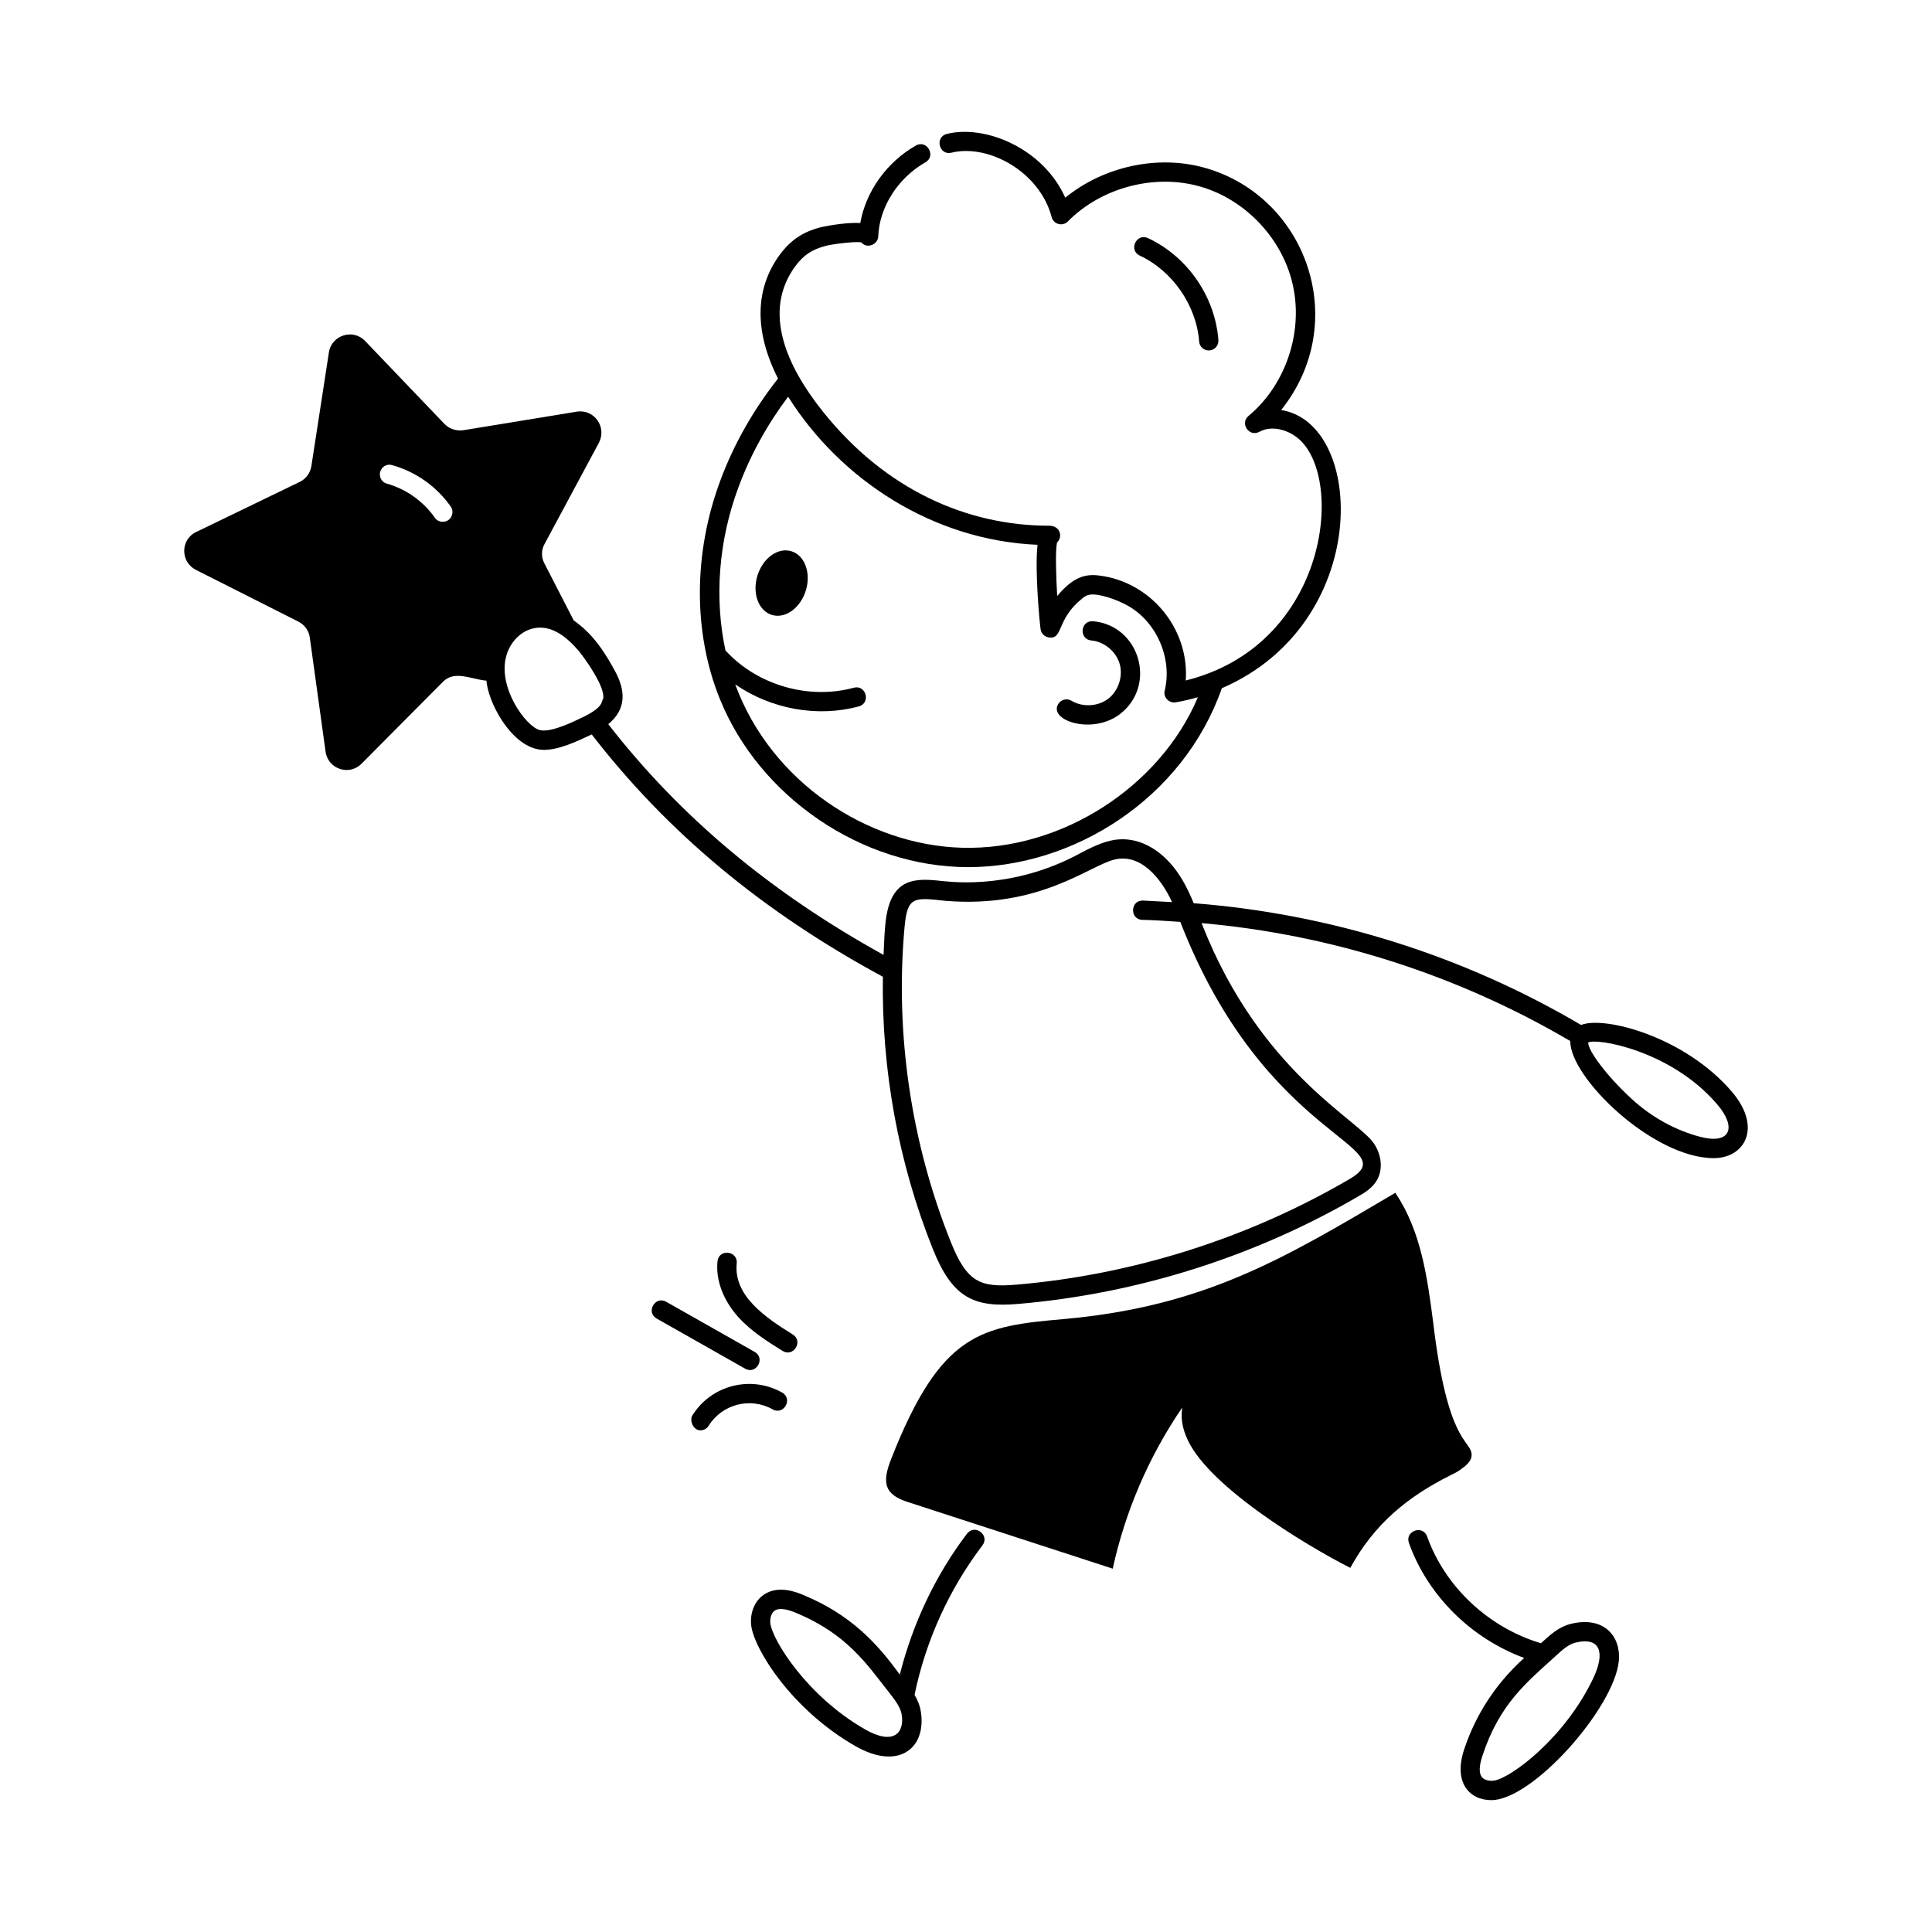 <svg id="Layer_1" enable-background="new 0 0 75 75" viewBox="0 0 75 75" xmlns="http://www.w3.org/2000/svg"><g id="Holding_Star" fill="rgb(0,0,0)"><path d="m27.941 27.123c1.526 3.798 5.506 6.539 9.646 6.539 4.091 0 8.341-2.658 9.845-6.945 5.826-2.516 5.599-10.275 2.303-10.8 2.723-3.416.991-8.268-2.934-9.394-1.84-.53-3.96-.066-5.448 1.153-.845-1.909-3.102-2.85-4.597-2.477-.484.121-.296.851.182.728 1.42-.349 3.419.727 3.888 2.502.073.278.423.376.629.167 1.302-1.319 3.37-1.862 5.14-1.353 1.785.512 3.234 2.073 3.606 3.887.382 1.823-.314 3.838-1.732 5.015-.348.288.022.835.421.617.53-.293 1.253-.034 1.646.39 1.658 1.75.861 7.931-4.505 9.265.141-2.013-1.366-3.835-3.37-4.076-.527-.064-.996.048-1.621.797-.047-.808-.074-1.774-.006-2.079.234-.216.124-.65-.298-.65-3.219 0-6.385-1.414-8.797-4.438-1.374-1.723-2.368-3.852-1.069-5.632.326-.438.645-.652 1.192-.796.185-.052 1.06-.176 1.368-.137.229.271.651.086.663-.226.043-1.139.762-2.269 1.831-2.878.433-.247.057-.897-.371-.651-1.137.647-1.945 1.792-2.157 3.008-.645-.039-1.542.165-1.542.165-.696.182-1.156.492-1.588 1.071-.97 1.33-.984 2.987-.064 4.8-.961 1.225-1.717 2.551-2.235 3.95-1.055 2.819-1.064 5.911-.026 8.481zm2.653-11.724c2.031 3.224 5.621 5.578 9.683 5.75-.116 1.02.093 3.145.121 3.29.029.168.169.294.339.308.532.068.283-.718 1.256-1.498.092-.085.19-.142.286-.159.32-.072 1.047.164 1.514.43 1.111.631 1.723 2.043 1.421 3.286-.066.266.168.501.427.458.434-.074.711-.158.86-.197-1.453 3.45-5.27 5.955-9.162 5.842-3.665-.104-7.406-2.547-8.798-6.342 1.386.958 3.19 1.293 4.798.855.479-.131.28-.856-.197-.724-1.742.475-3.729-.097-4.952-1.419-.007-.007-.018-.005-.025-.012-.439-2.032-.276-4.272.505-6.362.457-1.234 1.103-2.41 1.924-3.504z"/><path d="m45.896 54.64c-.061.387 0 .754.143 1.1.709 1.864 4.606 4.224 6.379 5.125.926-1.698 2.224-2.763 3.892-3.597.01 0 .01-.01.02-.01.153-.071.326-.163.479-.296.01 0 .02 0 .031-.02.183-.143.316-.316.285-.52-.081-.538-.94-.454-1.488-5.075-.224-1.732-.469-3.546-1.447-5.003 0-.01-.01-.031-.02-.041-4.309 2.542-7.378 4.405-12.849 4.901-3.238.282-4.79.502-6.725 5.431-.364.922-.282 1.396.703 1.692 2.629.856 5.268 1.712 7.897 2.568.473-2.161 1.364-4.302 2.7-6.257z"/><path d="m37.539 59.537c-1.235 1.627-2.113 3.508-2.609 5.472-.913-1.264-1.937-2.341-3.748-3.093-.239-.1-.965-.402-1.536-.006-.346.239-.532.684-.488 1.162.086.903 1.56 3.297 4.06 4.718 1.665.95 2.756.077 2.528-1.35-.038-.242-.13-.454-.243-.646.429-2.085 1.333-4.089 2.635-5.803.299-.394-.295-.849-.598-.453zm-3.951 7.6c-2.246-1.276-3.62-3.478-3.685-4.137-.019-.201.049-.392.168-.474.209-.144.59-.015.823.082 2.004.833 2.757 2.001 3.647 3.129.178.227.418.537.463.82.113.71-.31 1.212-1.417.58z"/><path d="m56.833 67.928v0c-.417 1.278.215 1.953 1.058 1.953 1.616 0 4.765-3.583 4.95-5.389.097-.942-.549-1.765-1.844-1.458-.488.116-.82.432-1.179.757-2.028-.609-3.712-2.177-4.418-4.144-.166-.469-.873-.213-.705.253.732 2.046 2.417 3.701 4.473 4.462-1.121 1.007-1.897 2.235-2.335 3.565zm4.338-4.165c.996-.231 1.125.439.687 1.369-1.099 2.327-3.186 3.875-3.845 3.988-.192.033-.394-.018-.486-.132-.118-.146-.112-.425.02-.827.669-2.036 1.744-2.871 2.843-3.875.256-.234.497-.456.782-.524z"/><path d="m29.963 23.871c.519.159 1.109-.265 1.319-.947s-.041-1.365-.56-1.525-1.109.265-1.319.947c-.21.683.041 1.365.56 1.525z"/><path d="m7.608 22.124 3.98 2.01c.24.12.41.36.44.63l.61 4.41c.09.68.92.96 1.4.47l3.14-3.16c.46-.484 1.072-.119 1.708-.06.007.043.003.087.012.13.151.936 1.079 2.556 2.218 2.556.581 0 1.267-.321 1.854-.6 2.935 3.799 6.632 6.882 11.303 9.408-.055 3.603.6 7.219 1.939 10.567.755 1.888 1.581 2.282 3.303 2.134 4.643-.394 9.223-1.844 13.245-4.194.207-.121.521-.304.698-.621.229-.407.182-.962-.122-1.413-.636-.951-4.405-2.778-6.655-8.464l-.036-.092c5.042.443 9.943 2.01 14.314 4.579-.028 1.403 3.203 4.545 5.569 4.545 1.189 0 1.9-1.177.702-2.58-1.83-2.142-4.963-2.954-5.852-2.589-4.584-2.703-9.742-4.318-15.039-4.727-.208-.503-.45-.999-.809-1.436-.686-.834-1.577-1.197-2.434-.99-.49.117-.926.363-1.419.621-2.649 1.339-5.021.937-5.122.942-.502-.055-1.188-.131-1.622.246-.59.515-.581 1.522-.633 2.623-4.391-2.426-7.895-5.362-10.687-8.957.706-.581.689-1.302.235-2.109-.585-1.079-1.068-1.558-1.577-1.919l-1.133-2.203c-.13-.24-.13-.53 0-.76l2.11-3.93c.32-.61-.18-1.32-.86-1.21l-4.4.72c-.27.04-.54-.05-.73-.24l-3.08-3.22c-.47-.5-1.31-.23-1.41.44l-.68 4.41c-.04.27-.21.5-.46.62l-4.01 1.94c-.62.29-.62 1.17-.01 1.47zm59.051 20.743c.775.904.517 1.566-.64 1.269-.977-.254-1.902-.764-2.677-1.476-.979-.896-1.702-1.888-1.688-2.188.309-.19 3.218.302 5.005 2.396zm-31.546-6.855c.108-1.237.368-1.172 1.608-1.04 3.659.294 5.559-1.368 6.548-1.605 1.006-.242 1.791.705 2.23 1.652-.101-.005-1.241-.065-1.141-.06-.492 0-.499.74-.008.75.491.01.98.047 1.469.078 3.325 8.551 8.82 8.674 6.56 9.99-3.926 2.294-8.397 3.709-12.929 4.094-1.404.118-1.914-.091-2.543-1.665-1.541-3.851-2.162-8.067-1.795-12.194zm-11.7-8.881c-.085.1.061.333-.938.781-.143.065-1.079.542-1.522.43-.543-.141-1.655-1.673-1.293-2.897.161-.575.667-1.081 1.307-1.081.49 0 .985.3 1.502.908.273.335 1.044 1.423.945 1.859zm-8.655-8.816c.06-.2.26-.32.46-.26.93.26 1.73.83 2.28 1.61.161.228.015.59-.31.59-.12 0-.24-.05-.31-.16-.44-.63-1.11-1.11-1.86-1.32-.2-.05-.31-.26-.26-.46z"/><path d="m30.776 51.805c-1.02-.635-2.306-1.482-2.177-2.763.049-.49-.696-.577-.746-.075-.073.724.222 1.512.809 2.163.503.556 1.148.958 1.718 1.312.417.261.819-.374.396-.637z"/><path d="m25.493 51.187 3.433 1.945c.431.244.802-.408.369-.652l-3.433-1.945c-.431-.245-.802.408-.369.652z"/><path d="m27.192 55.525c.125 0 .247-.063.318-.177.519-.834 1.61-1.127 2.484-.637.429.245.802-.41.367-.653-1.2-.677-2.747-.298-3.488.895-.109.176.027.573.318.573z"/><path d="m43.475 27.721c1.446-1.108.775-3.439-1.041-3.605-.506-.035-.553.702-.068.747.499.046.961.428 1.099.909.139.48-.049 1.05-.445 1.354-.397.304-.997.336-1.425.077-.175-.106-.407-.051-.515.126-.388.64 1.322 1.212 2.396.393z"/><path d="m46.55 13.258c.015.197.18.347.374.347.009 0 .019-0.0.028-.001.206-.016.361-.196.346-.402-.127-1.688-1.2-3.242-2.734-3.958-.447-.209-.769.469-.316.68 1.271.594 2.197 1.935 2.303 3.335z"/></g></svg>